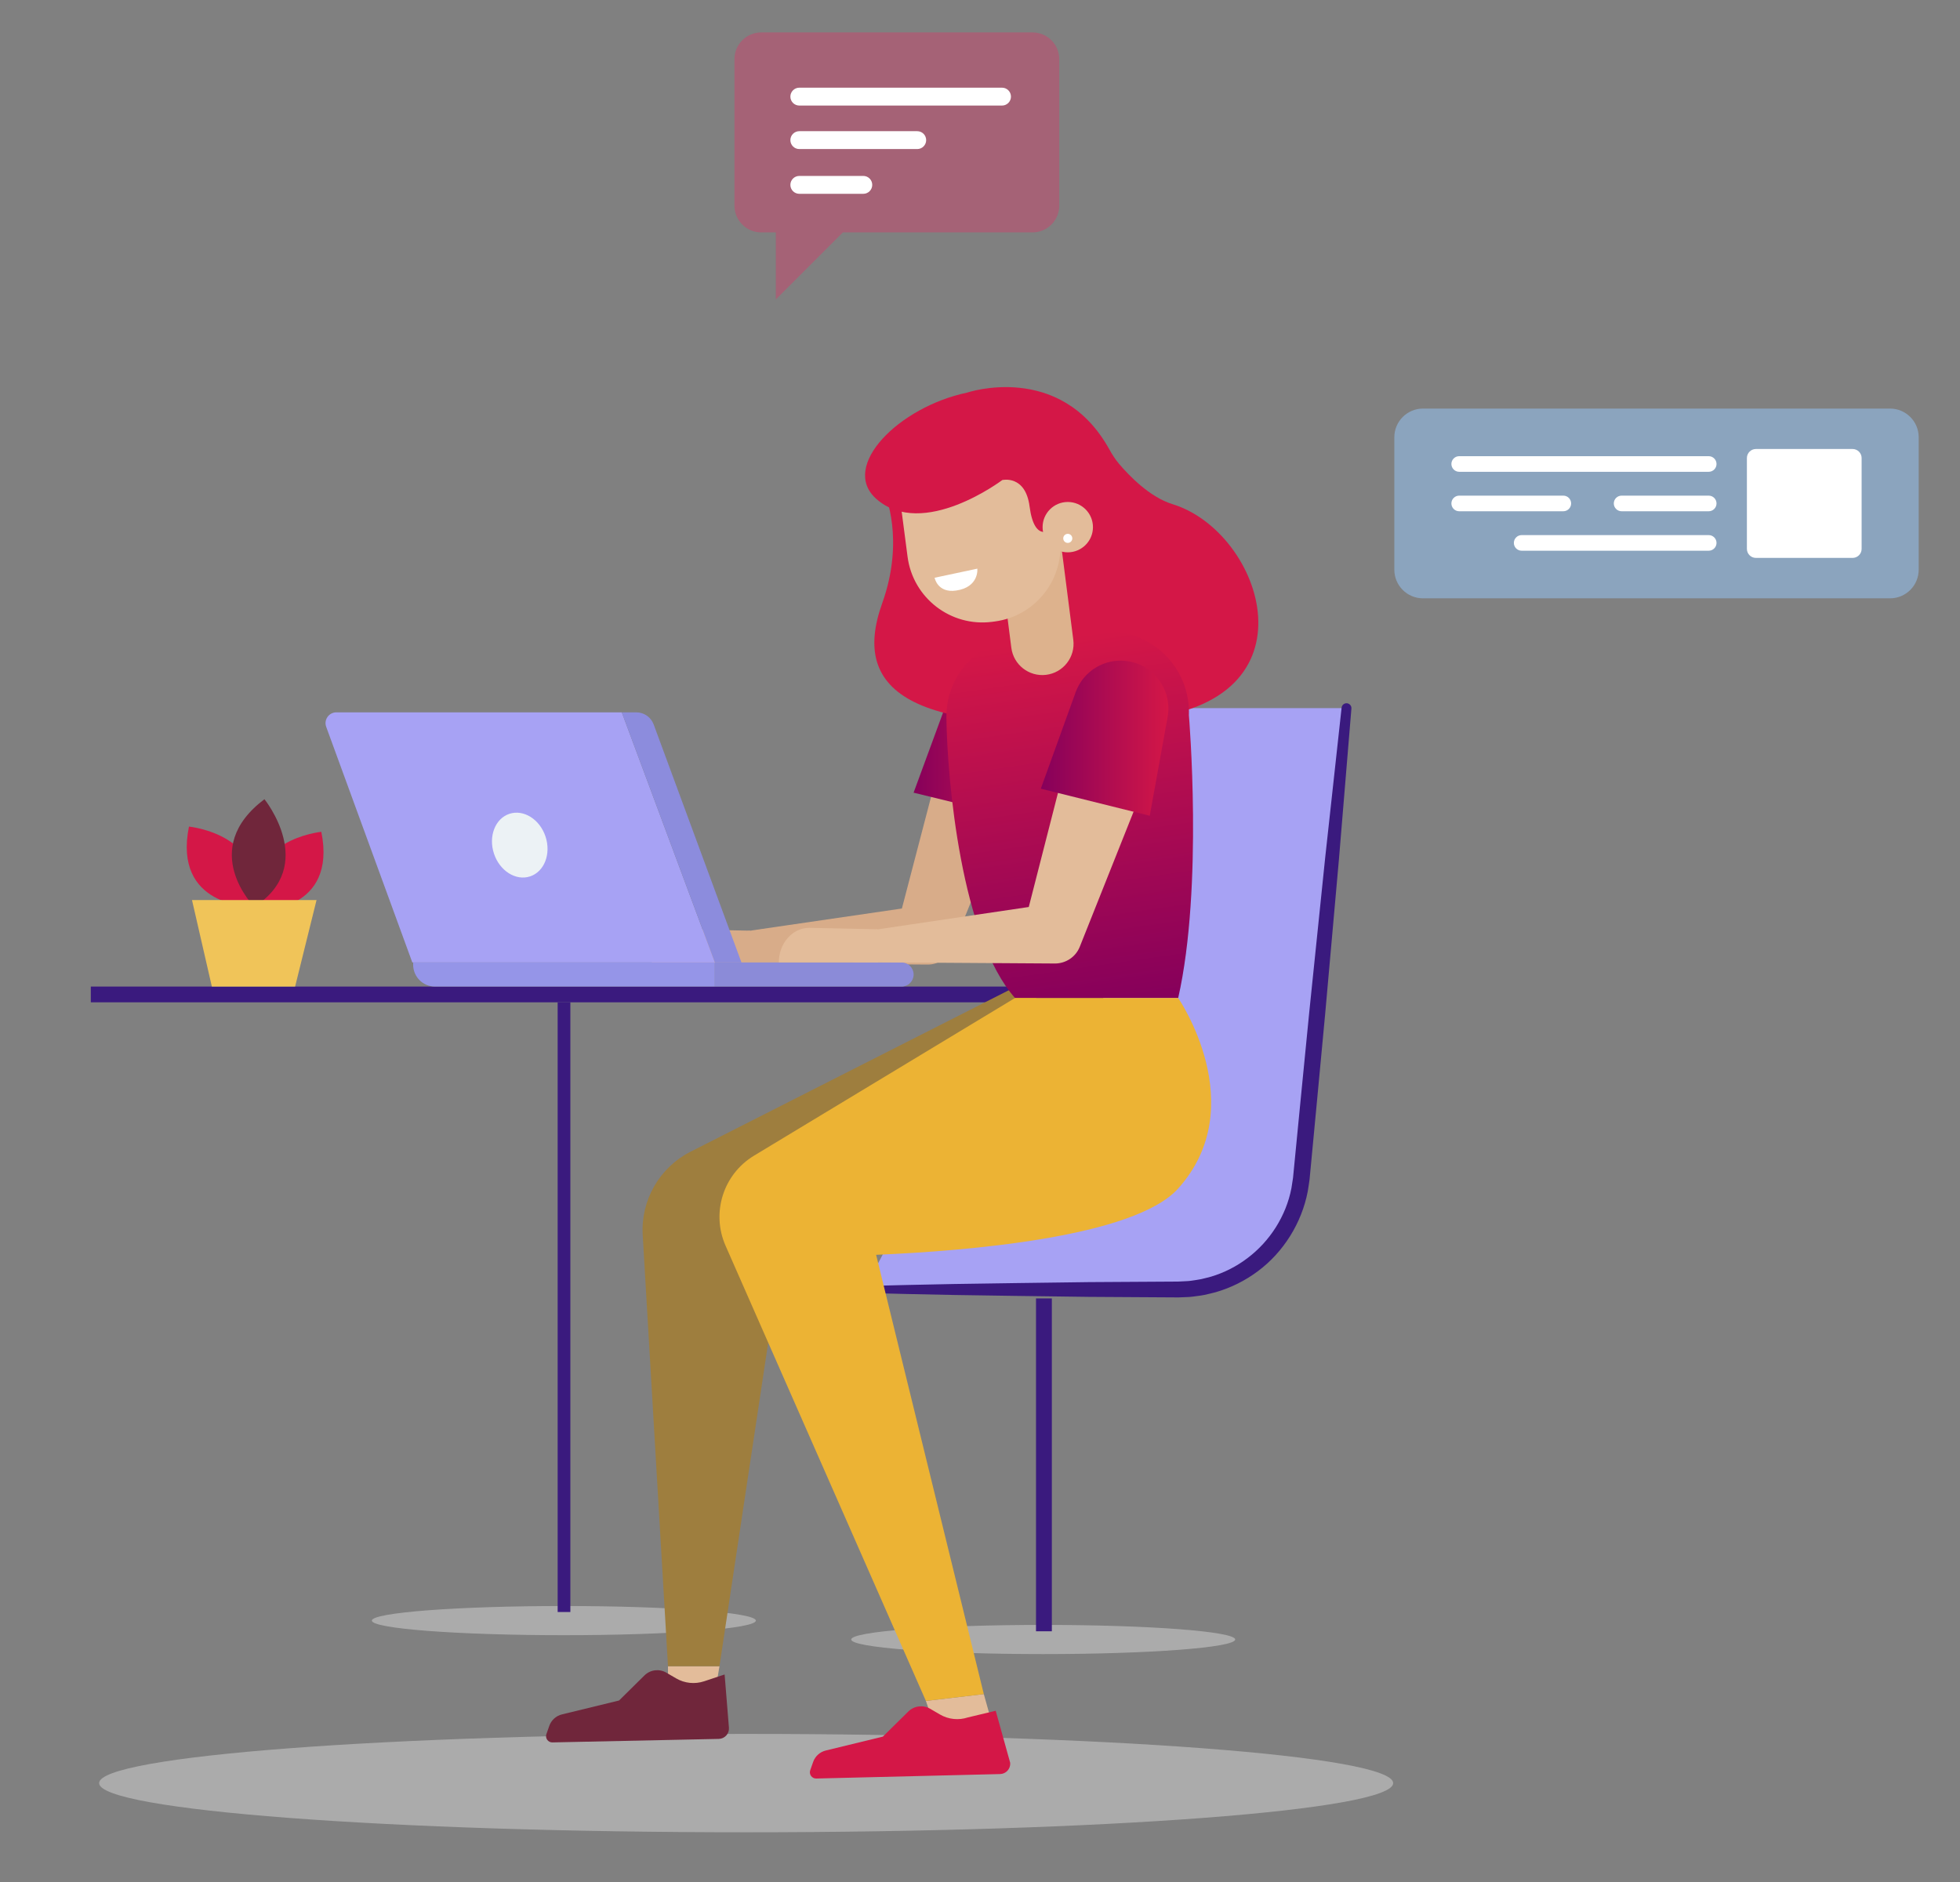 <?xml version="1.0" encoding="utf-8"?>
<!-- Generator: Adobe Illustrator 17.0.0, SVG Export Plug-In . SVG Version: 6.00 Build 0)  -->
<!DOCTYPE svg PUBLIC "-//W3C//DTD SVG 1.0//EN" "http://www.w3.org/TR/2001/REC-SVG-20010904/DTD/svg10.dtd">
<svg version="1.0" id="OBJECTS" xmlns:x="http://ns.adobe.com/Extensibility/1.0/" xmlns:i="http://ns.adobe.com/AdobeIllustrator/10.0/" xmlns:graph="http://ns.adobe.com/Graphs/1.0/"
	 xmlns="http://www.w3.org/2000/svg" xmlns:xlink="http://www.w3.org/1999/xlink" xmlns:a="http://ns.adobe.com/AdobeSVGViewerExtensions/3.0/"
	 x="0px" y="0px" width="308.723px" height="296.521px" viewBox="0 0 308.723 296.521" enable-background="new 0 0 308.723 296.521"
	 xml:space="preserve">
<rect x="0" y="0" width="308.723" height="296.521" fill="#808080" stroke="none"/>
<g>
	<g>
		<path opacity="0.5" fill="#D7D7D7" d="M219.441,280.919c0,4.278-45.629,7.747-101.912,7.747
			c-56.287,0-101.917-3.469-101.917-7.747c0-4.282,45.629-7.752,101.917-7.752C173.812,273.167,219.441,276.636,219.441,280.919z"/>
		<ellipse opacity="0.5" fill="#D7D7D7" cx="88.815" cy="255.316" rx="30.242" ry="2.299"/>
		<ellipse opacity="0.5" fill="#D7D7D7" cx="164.316" cy="258.293" rx="30.242" ry="2.299"/>
		<g>
			<g>
				<path opacity="0.4" fill="#DC3667" d="M162.627,5.108h-42.722c-2.329,0-4.219,1.883-4.219,4.212v23.081
					c0,2.329,1.89,4.212,4.219,4.212h2.3v10.56l10.56-10.56h29.862c2.329,0,4.219-1.883,4.219-4.212V9.321
					C166.847,6.991,164.956,5.108,162.627,5.108z"/>
				<g>
					<path fill="#FFFFFF" d="M125.901,27.717h10.079c0.778,0,1.408,0.63,1.408,1.408l0,0c0,0.777-0.63,1.408-1.408,1.408h-10.079
						c-0.777,0-1.407-0.63-1.407-1.408l0,0C124.494,28.348,125.124,27.717,125.901,27.717z"/>
				</g>
				<g>
					<path fill="#FFFFFF" d="M125.901,20.667h18.573c0.777,0,1.408,0.63,1.408,1.408l0,0c0,0.777-0.63,1.408-1.408,1.408h-18.573
						c-0.777,0-1.407-0.63-1.407-1.408l0,0C124.494,21.297,125.124,20.667,125.901,20.667z"/>
				</g>
				<g>
					<path fill="#FFFFFF" d="M125.901,13.814h31.929c0.777,0,1.408,0.63,1.408,1.408l0,0c0,0.777-0.63,1.408-1.408,1.408h-31.929
						c-0.777,0-1.407-0.63-1.407-1.408l0,0C124.494,14.445,125.124,13.814,125.901,13.814z"/>
				</g>
			</g>
			<g>
				<path fill="#A7A2F4" d="M136.144,203.154h49.469c9.927,0,18.263-7.472,19.345-17.339l7.134-74.255h-49.443l-1.009,43.055
					L136.144,203.154z"/>
				<g>
					<path fill="#3A1A7E" d="M136.144,202.607c0,0,2.383-0.059,6.553-0.163c2.085-0.043,4.617-0.096,7.521-0.156
						c2.904-0.044,6.181-0.093,9.755-0.146c3.574-0.047,7.446-0.099,11.542-0.153c4.096-0.025,8.414-0.051,12.882-0.078l0.839-0.005
						l0.362-0.003l0.421-0.022c0.547-0.042,1.16-0.031,1.659-0.116c0.508-0.088,1.011-0.133,1.527-0.246
						c0.517-0.133,1.042-0.242,1.557-0.392c2.057-0.616,4.025-1.615,5.764-2.944c3.494-2.637,6.047-6.613,6.888-10.988l0.254-1.639
						l0.173-1.778c0.115-1.185,0.231-2.368,0.346-3.549c0.23-2.362,0.459-4.715,0.687-7.05c0.459-4.669,0.911-9.263,1.348-13.71
						c0.917-8.889,1.772-17.185,2.505-24.296c1.556-14.213,2.593-23.689,2.593-23.689c0.047-0.426,0.43-0.733,0.855-0.687
						c0.419,0.046,0.723,0.418,0.689,0.835c0,0-0.786,9.5-1.965,23.749c-0.634,7.121-1.374,15.428-2.166,24.329
						c-0.418,4.448-0.849,9.045-1.287,13.716c-0.221,2.335-0.444,4.689-0.668,7.052c-0.112,1.181-0.224,2.365-0.336,3.55
						l-0.169,1.778c-0.082,0.647-0.19,1.261-0.286,1.893c-0.957,5.002-3.848,9.6-7.876,12.586c-2.006,1.499-4.269,2.616-6.624,3.294
						c-0.589,0.166-1.189,0.286-1.781,0.428c-0.6,0.124-1.235,0.183-1.847,0.271c-0.623,0.086-1.147,0.064-1.722,0.102l-0.421,0.017
						l-0.48,0.001l-0.839-0.005c-4.468-0.027-8.787-0.053-12.882-0.078c-4.096-0.054-7.968-0.105-11.542-0.153
						c-3.574-0.054-6.851-0.103-9.755-0.146c-2.904-0.06-5.436-0.113-7.521-0.156c-4.17-0.104-6.553-0.163-6.553-0.163
						c-0.302-0.008-0.541-0.258-0.533-0.56C135.618,202.848,135.855,202.615,136.144,202.607z"/>
				</g>
				
					<line fill="none" stroke="#3A1A7E" stroke-width="2.496" stroke-miterlimit="10" x1="164.431" y1="204.557" x2="164.431" y2="256.998"/>
			</g>
			<g>
				<rect x="14.304" y="155.427" fill="#3A1A7E" width="159.467" height="2.481"/>
				<polygon fill="#E3BC9A" points="154.964,266.898 156.657,272.964 148.418,275.461 145.84,267.971 				"/>
				<polygon fill="#E3BC9A" points="105.216,262.494 105.216,267.366 112.512,267.366 113.326,262.494 				"/>
				<g>
					<g>
						<path fill="#D8AC89" d="M161.251,121.57l-11.019,27.199l-0.245,0.604c-0.656,1.618-2.226,2.596-3.871,2.589l-31.377-0.225
							c-1.269-0.009-2.29-1.045-2.281-2.314c0.008-1.15,0.861-2.097,1.965-2.256l31.048-4.534l-4.116,3.193l7.418-28.393
							c0.919-3.519,4.518-5.627,8.038-4.708c3.52,0.92,5.627,4.518,4.708,8.038C161.449,121.028,161.35,121.321,161.251,121.57z"/>
						<path fill="#D8AC89" d="M118.148,146.623l-10.714-0.222c-2.649,0-4.796,2.391-4.796,5.342v0h15.647L118.148,146.623z"/>
					</g>
					<g>
						<linearGradient id="SVGID_1_" gradientUnits="userSpaceOnUse" x1="143.903" y1="117.074" x2="163.994" y2="117.074">
							<stop  offset="0" style="stop-color:#86005B"/>
							<stop  offset="1" style="stop-color:#D41747"/>
							<a:midPointStop  offset="0" style="stop-color:#86005B"/>
							<a:midPointStop  offset="0.5" style="stop-color:#86005B"/>
							<a:midPointStop  offset="1" style="stop-color:#D41747"/>
						</linearGradient>
						<path fill="url(#SVGID_1_)" d="M143.902,124.881l17.156,4.19l2.815-15.291c0.756-4.109-2.104-8.016-6.312-8.624l0,0
							c-3.541-0.511-6.958,1.497-8.173,4.802L143.902,124.881z"/>
					</g>
				</g>
				<path fill="#9E7E3E" d="M161.64,154.614l-52.859,26.825c-4.906,2.489-7.869,7.65-7.547,13.141l3.982,67.914h8.11l10.942-72.666
					l41.153-28.894L161.64,154.614z"/>
				<path fill="#D41747" d="M152.313,61.858c0,0,14.689-4.994,22.406,8.916c0.449,0.808,0.94,1.586,1.537,2.292
					c1.568,1.851,4.835,5.26,8.438,6.366c14.295,4.386,23.341,31.417-5.113,33.822c-35.608,3.01-45.72-4.012-40.626-18.207
					c3.633-10.124,0.389-17.31,0.389-17.31L152.313,61.858z"/>
				<linearGradient id="SVGID_2_" gradientUnits="userSpaceOnUse" x1="165.993" y1="100.576" x2="174.287" y2="158.317">
					<stop  offset="0" style="stop-color:#D41747"/>
					<stop  offset="1" style="stop-color:#86005B"/>
					<a:midPointStop  offset="0" style="stop-color:#D41747"/>
					<a:midPointStop  offset="0.5" style="stop-color:#D41747"/>
					<a:midPointStop  offset="1" style="stop-color:#86005B"/>
				</linearGradient>
				<path fill="url(#SVGID_2_)" d="M164.039,98.136l-7.6,3.382c-4.526,2.014-7.429,6.517-7.371,11.471
					c0.117,9.979,2.382,34.757,10.812,44.239h25.698c3.979-17.555,1.687-44.535,1.687-44.535c0.257-6.615-4.608-12.319-11.18-13.109
					L164.039,98.136z"/>
				<g>
					<g>
						<g>
							<path fill="#DDB28D" d="M164.746,106.319L164.746,106.319c-2.677,0.311-5.107-1.589-5.449-4.263l-2.091-16.333l9.776-1.137
								l2.076,16.22C169.406,103.524,167.467,106.002,164.746,106.319z"/>
							<path fill="#E3BC9A" d="M156.675,97.912l-0.39,0.051c-6.515,0.849-12.485-3.744-13.334-10.259l-1.855-14.232l23.983-3.126
								l1.855,14.232C167.783,91.093,163.19,97.062,156.675,97.912z"/>
						</g>
						<path fill="#D41747" d="M167.711,79.111l-2.045,4.243c0,0-2.725,2.361-3.497-3.572c-0.654-5.025-4.301-4.153-4.301-4.153
							s-12.497,9.454-19.838,2.967c-5.794-5.12,3.57-14.491,14.284-16.738l14.054,6.14L167.711,79.111z"/>
						<circle fill="#E3BC9A" cx="168.187" cy="83.049" r="3.966"/>
						<circle fill="#FFFFFF" cx="168.187" cy="84.818" r="0.714"/>
					</g>
					<path fill="#FFFFFF" d="M147.21,91.021l6.731-1.432c0,0,0.324,2.924-3.362,3.452C147.669,93.458,147.21,91.021,147.21,91.021z"
						/>
				</g>
				<path fill="#ECB334" d="M185.578,157.227H159.88l-41.111,24.84c-4.847,2.929-6.768,9-4.487,14.184l31.557,71.719l9.124-1.073
					l-16.961-69.208c14.234-0.601,40.668-2.752,47.575-10.45C197.267,174.212,185.578,157.227,185.578,157.227z"/>
				<g>
					<path fill="#A7A2F4" d="M97.937,112.225l14.663,39.405H64.946l-13.565-37.119c-0.406-1.111,0.416-2.286,1.599-2.286H97.937z"/>
					<path fill="#8C8CDD" d="M97.937,112.225h2.281c1.225,0,2.321,0.763,2.745,1.913l13.826,37.492h-4.189L97.937,112.225z"/>
					<path fill="#9595E8" d="M68.517,155.427h44.082v-3.797H65.077v0.356C65.077,153.886,66.617,155.427,68.517,155.427z"/>
					<path fill="#8B8BD8" d="M112.599,155.427h29.408c1.048,0,1.898-0.85,1.898-1.898l0,0c0-1.048-0.85-1.898-1.898-1.898h-29.408
						V155.427z"/>
					
						<ellipse transform="matrix(0.949 -0.314 0.314 0.949 -37.702 32.505)" fill="#ECF2F5" cx="81.937" cy="133.156" rx="4.279" ry="5.193"/>
				</g>
				<g>
					<g>
						<path fill="#E3BC9A" d="M181.359,120.827l-11.039,27.72l-0.244,0.612c-0.654,1.643-2.245,2.641-3.913,2.635l-31.381-0.206
							c-1.281-0.009-2.312-1.054-2.304-2.334c0.008-1.16,0.866-2.115,1.979-2.279l31.043-4.595l-4.156,3.246l7.398-28.906
							c0.91-3.557,4.531-5.702,8.088-4.792c3.557,0.911,5.702,4.532,4.792,8.088C181.555,120.282,181.457,120.576,181.359,120.827z"
							/>
						<path fill="#E3BC9A" d="M138.187,146.399l-10.714-0.226c-2.649,0-4.796,2.436-4.796,5.441l0,0h15.647L138.187,146.399z"/>
					</g>
					<g>
						<linearGradient id="SVGID_3_" gradientUnits="userSpaceOnUse" x1="163.942" y1="116.3" x2="184.034" y2="116.3">
							<stop  offset="0" style="stop-color:#86005B"/>
							<stop  offset="1" style="stop-color:#D41747"/>
							<a:midPointStop  offset="0" style="stop-color:#86005B"/>
							<a:midPointStop  offset="0.5" style="stop-color:#86005B"/>
							<a:midPointStop  offset="1" style="stop-color:#D41747"/>
						</linearGradient>
						<path fill="url(#SVGID_3_)" d="M163.942,124.252l17.156,4.268l2.815-15.575c0.756-4.185-2.103-8.166-6.312-8.784l0,0
							c-3.541-0.52-6.958,1.525-8.173,4.891L163.942,124.252z"/>
					</g>
				</g>
				<path fill="#D41747" d="M143.068,269.641l-4.003,3.952l-8.995,2.189c-0.927,0.226-1.676,0.904-1.992,1.804l-0.457,1.302
					c-0.227,0.647,0.262,1.322,0.947,1.307l28.953-0.703c0.942-0.02,1.673-0.829,1.597-1.769l-2.283-8.202l-4.375,1.046
					c-1.463,0.486-3.065,0.32-4.397-0.456l-1.556-0.906C145.395,268.558,143.985,268.736,143.068,269.641z"/>
				<path fill="#70263B" d="M101.511,263.952l-4.003,3.952l-8.995,2.189c-0.927,0.226-1.676,0.905-1.992,1.804l-0.457,1.302
					c-0.227,0.647,0.262,1.322,0.947,1.307l26.207-0.553c0.942-0.02,1.673-0.83,1.597-1.769l-0.68-8.38l-3.231,1.074
					c-1.463,0.486-3.065,0.32-4.397-0.456l-1.556-0.906C103.838,262.869,102.428,263.047,101.511,263.952z"/>
			</g>
			<g>
				<path opacity="0.5" fill="#96C9FD" d="M224.14,94.264H297.7c2.495,0,4.517-2.021,4.517-4.517V68.885
					c0-2.495-2.023-4.517-4.517-4.517H224.14c-2.495,0-4.517,2.023-4.517,4.517v20.862C219.622,92.243,221.645,94.264,224.14,94.264
					z"/>
				<g>
					<path fill="#FFFFFF" d="M276.582,87.895h15.221c0.787,0,1.425-0.638,1.425-1.426V72.163c0-0.788-0.638-1.426-1.425-1.426
						h-15.221c-0.787,0-1.425,0.638-1.425,1.426v14.306C275.157,87.257,275.795,87.895,276.582,87.895z"/>
					<g>
						<path fill="#FFFFFF" d="M229.842,74.329h39.299c0.679,0,1.23-0.551,1.23-1.23l0,0c0-0.679-0.551-1.23-1.23-1.23h-39.299
							c-0.679,0-1.23,0.551-1.23,1.23l0,0C228.613,73.778,229.163,74.329,229.842,74.329z"/>
						<g>
							<path fill="#FFFFFF" d="M255.423,80.546h13.718c0.679,0,1.23-0.551,1.23-1.23v-0.001c0-0.679-0.551-1.23-1.23-1.23h-13.718
								c-0.679,0-1.23,0.551-1.23,1.23v0.001C254.194,79.996,254.744,80.546,255.423,80.546z"/>
							<path fill="#FFFFFF" d="M229.842,80.546h16.398c0.679,0,1.23-0.551,1.23-1.23v-0.001c0-0.679-0.55-1.23-1.23-1.23h-16.398
								c-0.679,0-1.23,0.551-1.23,1.23v0.001C228.613,79.996,229.163,80.546,229.842,80.546z"/>
						</g>
						<path fill="#FFFFFF" d="M239.681,86.762h29.46c0.679,0,1.23-0.551,1.23-1.23l0,0c0-0.679-0.551-1.23-1.23-1.23h-29.46
							c-0.679,0-1.23,0.55-1.23,1.23l0,0C238.451,86.212,239.002,86.762,239.681,86.762z"/>
					</g>
				</g>
			</g>
			<g>
				<path fill="#D41747" d="M41.007,143.484c0,0,12.125,0.043,9.606-12.436C50.613,131.048,37.893,132.306,41.007,143.484z"/>
				<path fill="#D41747" d="M39.488,142.815c0,0-12.275,0.044-9.724-12.591C29.763,130.224,42.641,131.498,39.488,142.815z"/>
				<path fill="#70263B" d="M40.051,142.858c0,0-8.939-9.008,1.603-16.948C41.654,125.91,50.125,136.386,40.051,142.858z"/>
				<polygon fill="#F0C459" points="49.859,141.802 30.243,141.802 33.367,155.42 46.486,155.42 				"/>
			</g>
		</g>
		<line fill="none" stroke="#3A1A7E" stroke-width="2" stroke-miterlimit="10" x1="88.838" y1="157.907" x2="88.838" y2="253.962"/>
	</g>
</g>
</svg>
